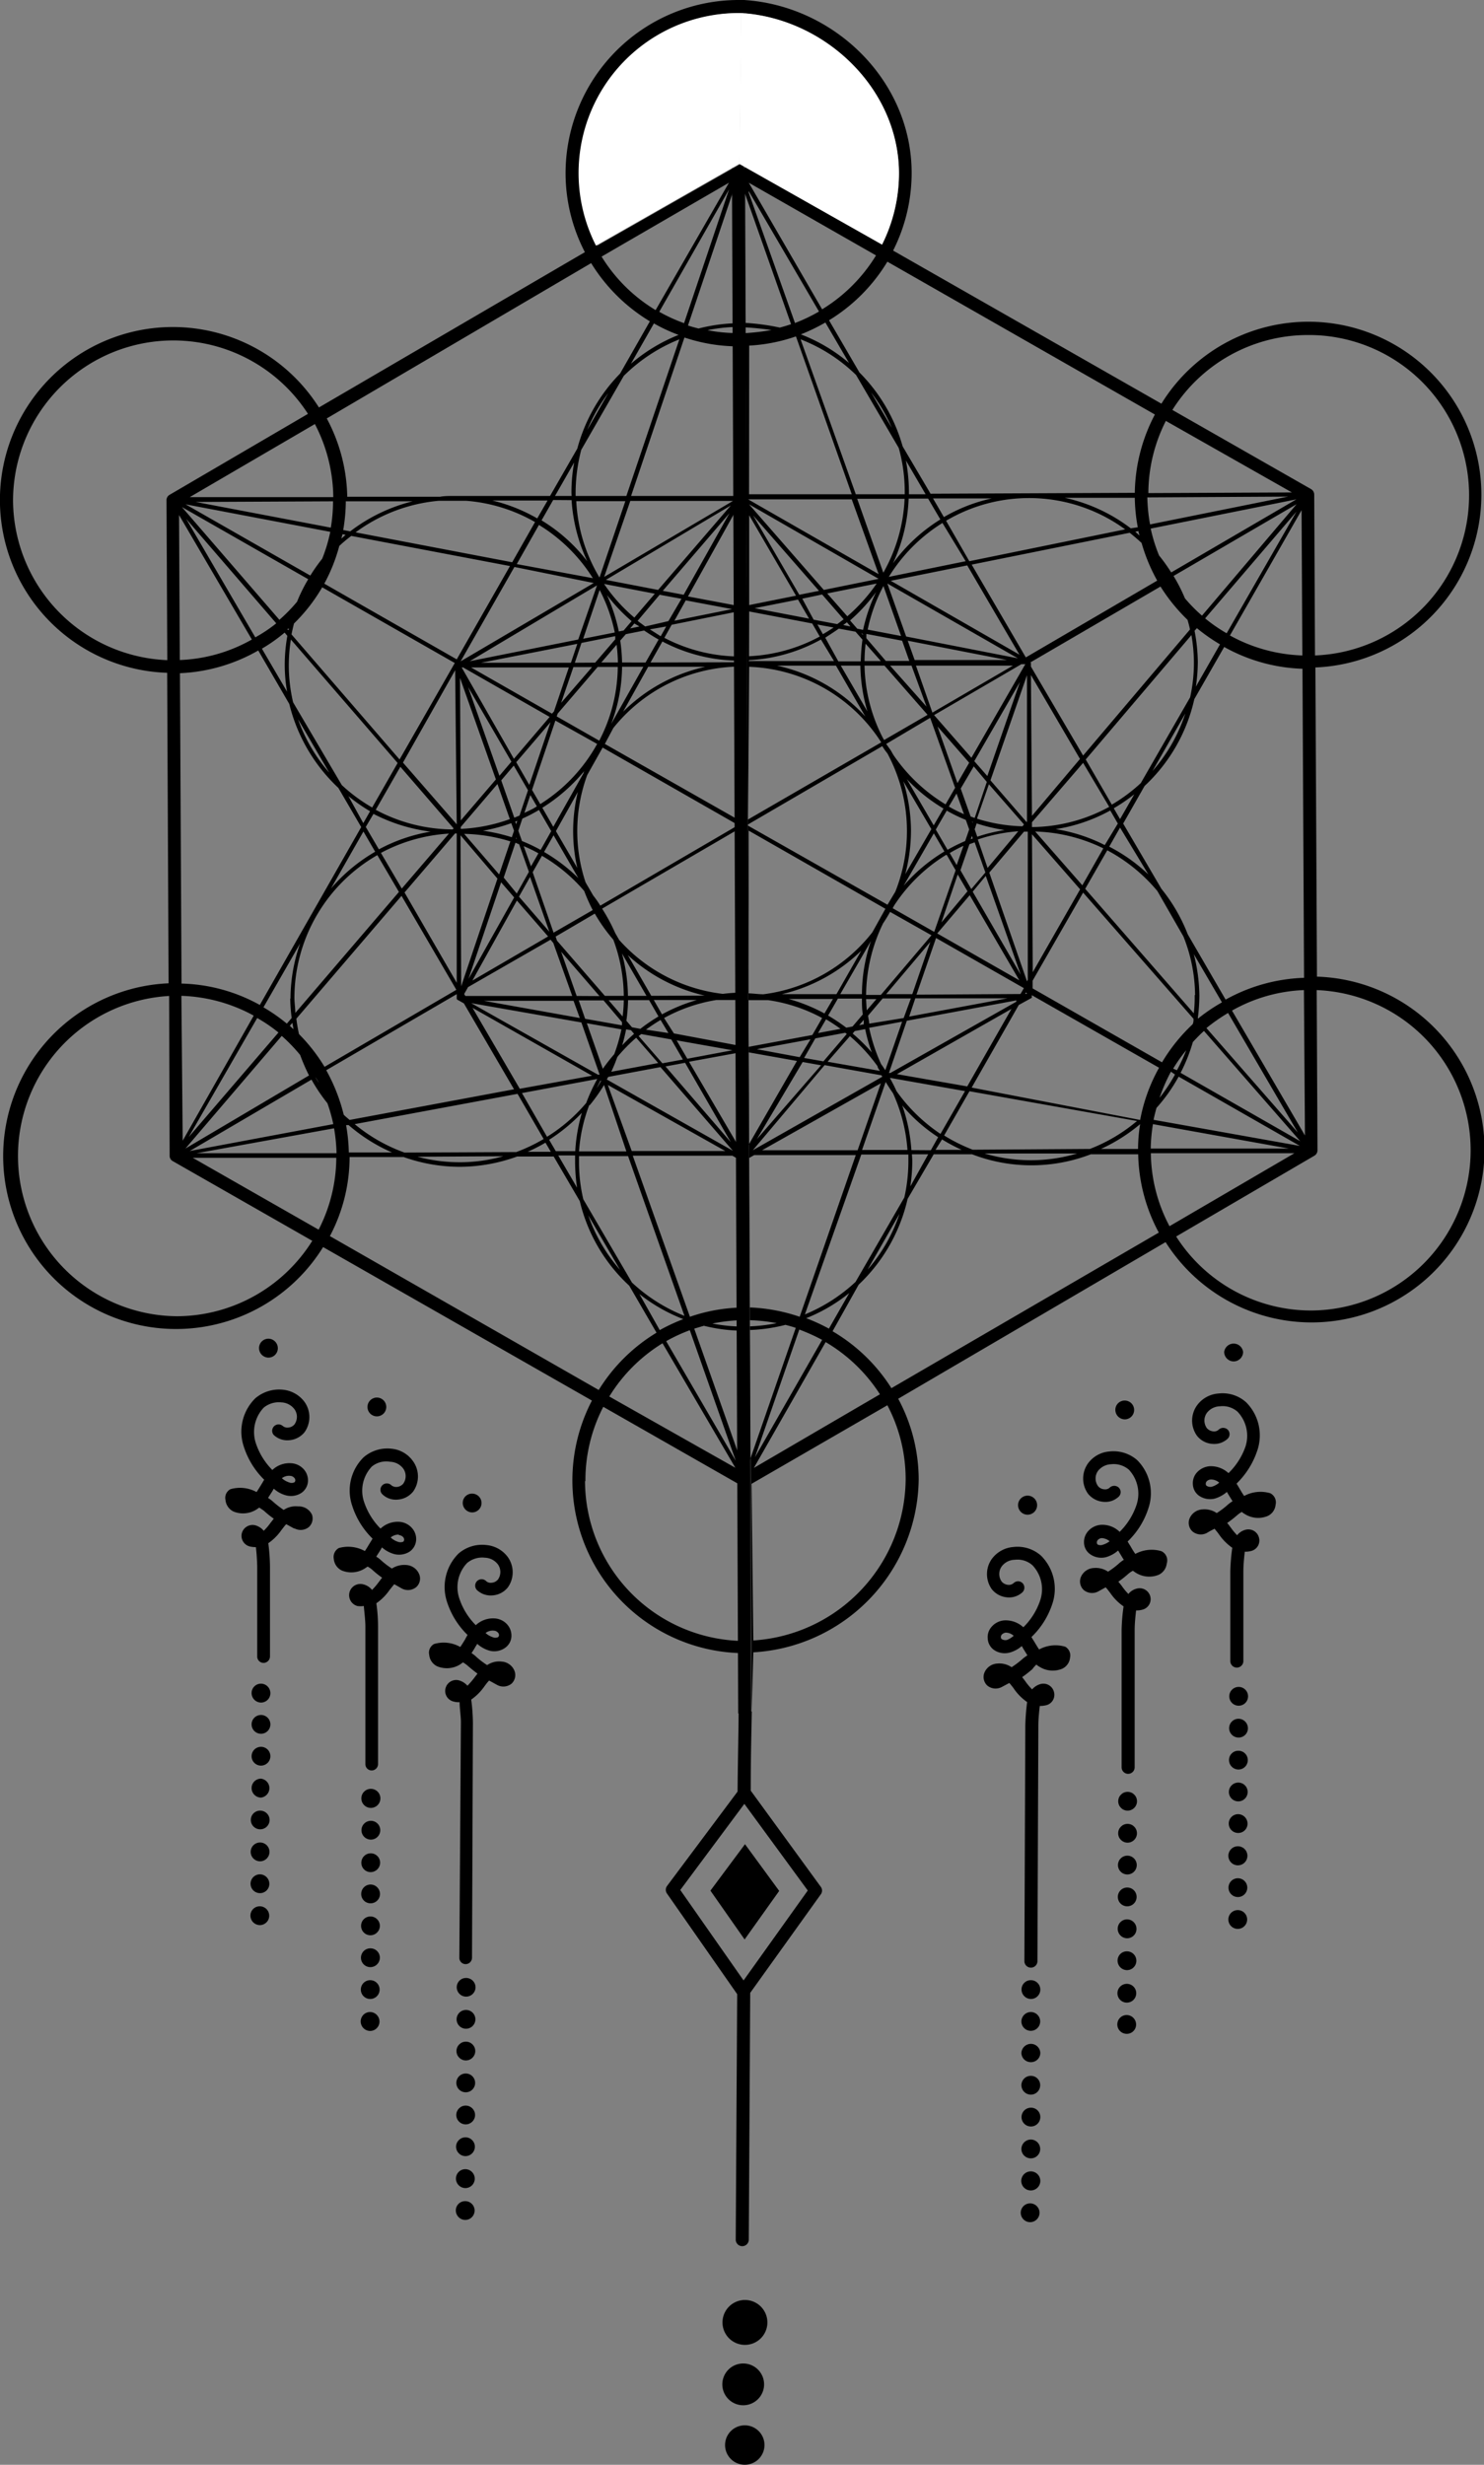 <svg xmlns="http://www.w3.org/2000/svg" viewBox="0 0 113.72 188.85"><rect x="0" y="0" width="113.72" height="188.85" fill="#808080" stroke="none"/><defs><style>.cls-1{stroke:#000;stroke-miterlimit:10;}.cls-2{fill:#fff;}</style></defs><g id="Layer_2" data-name="Layer 2"><g id="Layer_11" data-name="Layer 11"><path d="M56.81,185.85a1.51,1.51,0,1,0,1.75,1.23A1.51,1.51,0,0,0,56.81,185.85Z"/><path d="M56.69,181.11a1.6,1.6,0,1,0,1.84,1.31A1.6,1.6,0,0,0,56.69,181.11Z"/><path d="M56.78,176.25a1.72,1.72,0,1,0,2,1.4A1.72,1.72,0,0,0,56.78,176.25Z"/><path d="M57.07,0l-.53,0a13.28,13.28,0,0,0-13.2,13.32,13.14,13.14,0,0,0,1.48,6L24.44,31.22A13.25,13.25,0,1,0,12.81,51.55l.11,23.79A13.25,13.25,0,1,0,24.76,95.55l20.6,11.76a13.24,13.24,0,0,0,11.35,19.35l-.11,4.47m1,0,.13-4.53a13.44,13.44,0,0,0,12.67-13.26,13.11,13.11,0,0,0-1.57-6.17l20.49-12a13.25,13.25,0,1,0,11.6-20.34l-.12-23.69A13.25,13.25,0,1,0,89,30.93L68.44,19.2a13.21,13.21,0,0,0,1.42-6C69.83,6.17,63.94.43,57,0M56.6,131.13c0,1.34-.05,3.17-.08,6.14l-5.41,7.24a.5.5,0,0,0,0,.57l5.38,7.71-.11,18.81a.49.49,0,0,0,1,0l.11-18.91,5.41-7.55a.48.48,0,0,0,0-.57l-5.37-7.37c0-2.93.06-4.74.08-6.07m4.29,13.72-4.92,6.89-4.85-6.93,4.91-6.6ZM100.15,25.67a12.28,12.28,0,0,1,.62,24.55l-.06-12.33a.5.5,0,0,0-.25-.42L89.84,31.41A12.27,12.27,0,0,1,100.15,25.67ZM74.54,88.09A13.06,13.06,0,0,1,72.35,87l1.94-3.39,12.84,2.28a12.63,12.63,0,0,1-3.61,2.14Zm8,.29a12.46,12.46,0,0,1-7.09,0Zm-12.7.06h1.29L69.76,90.9A13.84,13.84,0,0,0,69.91,89C69.91,88.78,69.89,88.61,69.88,88.44Zm0-.32a12.91,12.91,0,0,0-.7-3.42,12.49,12.49,0,0,0,2.75,2.43l-.56,1Zm-4.28,10.1a12.88,12.88,0,0,1-3.88,2.49L66,88.46l3.61,0c0,.18,0,.35,0,.52a12.64,12.64,0,0,1-.31,2.77ZM68.93,93a12.5,12.5,0,0,1-2.44,4.27Zm-18.16,9.92,5.58,9.54L46.69,107A12.37,12.37,0,0,1,50.77,102.92Zm-.21-1L49,99.15a12.85,12.85,0,0,0,3.36,1.92A14.06,14.06,0,0,0,50.56,101.91Zm.49.84a12.36,12.36,0,0,1,1.81-.84l3.52,10Zm-2.61-4.47-3.74-6.4a12.26,12.26,0,0,1-.33-2.8c0-.17,0-.34,0-.51l3.76,0,4.32,12.24A12.84,12.84,0,0,1,48.44,98.28Zm-.93-1a12.63,12.63,0,0,1-2.43-4.17ZM44.22,91l-1.44-2.47h1.29c0,.17,0,.34,0,.52A14,14,0,0,0,44.22,91Zm-.14-2.8H42.59l-.51-.87a13.49,13.49,0,0,0,2.51-2.07A12.93,12.93,0,0,0,44.08,88.24ZM31,88.31a12.68,12.68,0,0,1-3.82-2.18l12.48-2.32,2,3.46a13,13,0,0,1-2.1,1Zm7.56.28a12.17,12.17,0,0,1-3.26.46A12.58,12.58,0,0,1,32,88.63ZM43.8,38H42.53L44,35.43a12.56,12.56,0,0,0-.21,2.31C43.79,37.83,43.8,37.91,43.8,38Zm0,.32A13,13,0,0,0,45,43a12.77,12.77,0,0,0-3.5-3.13l.89-1.56Zm4-9.52A12.74,12.74,0,0,1,52.06,26L48,38l-3.89,0c0-.09,0-.17,0-.26a13.09,13.09,0,0,1,.43-3.27ZM45,32.94a13.11,13.11,0,0,1,1.61-2.82ZM65.6,28.73l3.27,5.59a12.35,12.35,0,0,1,.46,3.3c0,.08,0,.17,0,.25l-3.75,0L61.35,26A12.61,12.61,0,0,1,65.6,28.73Zm-4.23-3.11a14.17,14.17,0,0,0,1.88-.91l1.81,3.1A12.74,12.74,0,0,0,61.37,25.62Zm5.39,4.46a12.57,12.57,0,0,1,1.58,2.7Zm2.66,5.2,1.51,2.59H69.65c0-.08,0-.17,0-.26A12.87,12.87,0,0,0,69.42,35.28Zm.21,2.92h1.49l.94,1.6a12.93,12.93,0,0,0-3.63,3.36A12.87,12.87,0,0,0,69.63,38.2ZM91.54,48.33l.18-.2a13.69,13.69,0,0,0,1.77,1.24l-1.85,3.24a13.17,13.17,0,0,0,.15-1.9A13.34,13.34,0,0,0,91.54,48.33Zm.81-.95,7-8.18L94,48.52A11.6,11.6,0,0,1,92.35,47.38Zm-.24-.21a11.75,11.75,0,0,1-1.31-1.33,12.49,12.49,0,0,0-.87-1.71l9.43-5.5Zm-.63.74,0,0s0,0,0,0ZM87.42,60a12.79,12.79,0,0,1-2.22,1.65l-2-3.46,8.1-9.53a12.6,12.6,0,0,1,.19,2.05,12.25,12.25,0,0,1-.29,2.72Zm3.41-5.33a12.58,12.58,0,0,1-2.51,4.4Zm1,23.37L91.79,78a13.79,13.79,0,0,0,.12-1.72,13.33,13.33,0,0,0-.43-3.18l2.16,3.7A13.4,13.4,0,0,0,91.86,78Zm2.27-.44,5.35,9.17-7-8A13.44,13.44,0,0,1,94.13,77.6Zm-2.55-1.36a10.76,10.76,0,0,1-.07,1.4L83.16,68.1l1.69-2.95a12.89,12.89,0,0,1,3.84,3.12l2,3.49A12.36,12.36,0,0,1,91.58,76.24ZM89.9,81.88a11.65,11.65,0,0,1,1-1.41A12.14,12.14,0,0,1,90.19,82Zm.14.45a12.48,12.48,0,0,1-1.18,1.78,13.26,13.26,0,0,1,.87-2Zm-1-.94-9.91-5.66v-.59L83,68.39l8.46,9.67c0,.14,0,.28-.07.42A13.43,13.43,0,0,0,89.05,81.39ZM79.33,63.71A12.69,12.69,0,0,1,84.55,65l-1.61,2.83Zm3.44,4.43-3.63,6.35-.06-10.57ZM80.9,63.53a12.71,12.71,0,0,0,4.18-1.43l.58,1-1,1.65A12.65,12.65,0,0,0,80.9,63.53Zm-1.82-.16V63L83,58.45l2,3.37A12.52,12.52,0,0,1,79.08,63.37Zm0-.86L79,51.72l3.76,6.43ZM79,51.07v-.3a0,0,0,0,0,0,0s0,0,0,0v0s0,0,0,0l0,0h0l-.07,0,10-5.83A13.6,13.6,0,0,0,91,47.49c.07.24.14.49.19.74L83,57.89Zm6,13.8.83-1.46L88,67A12.87,12.87,0,0,0,85,64.87Zm.35-2.94a14,14,0,0,0,1.57-1.07l-1.09,1.9Zm4.4-18.07a13.33,13.33,0,0,0-.93-1.3,12,12,0,0,1-.64-2.06l11.16-2.24Zm-1.62-3.68a13,13,0,0,1-.21-2.07l10.78-.06Zm.54,4.31L78.61,50.37l-4.15-7.11,12.11-2.44c.31.25.62.51.91.78A13.56,13.56,0,0,0,88.68,44.49ZM75.81,66.86l2.66-3.14.29,0,0,11.35-.06.12Zm2.89,9.29h-.14l.07-.12ZM44.24,66.5,42.6,63.68l1.68-3a12.82,12.82,0,0,0-.36,3.06A12.55,12.55,0,0,0,44.24,66.5Zm.31,11.84,1.4,4-.13,0-9.71-5.48Zm-7.48-1.66,6.88,0L44.43,78Zm9,6.13,0,0c-.11.18-.22.38-.34.56C45.81,83.19,45.91,83,46,82.81Zm-.7-.39-5.54,1-3.62-6.2Zm.4.25a13.36,13.36,0,0,0-.85,1.84,12.65,12.65,0,0,1-3,2.59L40,83.75Zm-.57,2a12.94,12.94,0,0,0,1.09-1.54L48,88.22l-3.63,0A12.4,12.4,0,0,1,45.15,84.68Zm1.24-2.46h0l.09-.14S46.42,82.17,46.39,82.22Zm-.23-.28-1.24-3.53,2.65.47a13,13,0,0,1-.55,1.9A13.91,13.91,0,0,0,46.16,81.94Zm1.14-1a13.41,13.41,0,0,1,1.4-1.42l1.69,1.94-3.6.67A11.51,11.51,0,0,0,47.3,81Zm1-2,.24.28a12.6,12.6,0,0,0-.91.88c.12-.4.22-.81.3-1.22ZM48,78.21a13.65,13.65,0,0,0,.13-1.58h1.61l.72,1.25a13.12,13.12,0,0,0-1.39.95l-.64-.12Zm-.28-.32-1.08-1.25h1.16A10.52,10.52,0,0,1,47.71,77.89Zm-.06.42a2.17,2.17,0,0,1,0,.25l-2.82-.5-.49-1.41h1.9Zm-3.47-2L43,72.92l2.94,3.4Zm-.34,0-8.19,0-.09-.15.3-.53L42.19,72l.21.25ZM50.43,45.2l-4-.77L56,38.73Zm5.47-5.88-3.51,6.25-1.6-.3Zm-7.29,8a12.67,12.67,0,0,1-2.32-2.58l3.89.75Zm0,.45L49,48l-.71.15ZM36,50.66l9.75-5.81L44.31,49Zm8.24-1.33-.49,1.45-6.89,0Zm-4.87,9.33,1.09,1.89-.65,1.94-.4.16-1-2.86Zm-1.1.78-2.4-6.8,3.32,5.72Zm1.51,5.25.75,2.11-.93,1.66-1-1.22.9-2.67Zm-.23-.43,0-.11.05.15Zm0-1.11-.07-.2a.76.76,0,0,0,.16-.06Zm-.16.5-.17.5a13.39,13.39,0,0,0-2.21-.5,13.08,13.08,0,0,0,2.17-.58Zm-.28.81L38.25,67l-2.68-3.11A12.79,12.79,0,0,1,39.09,64.46Zm-.71,3.14,1,1.16L35.9,75ZM39.61,69,42,71.75l-5.8,3.38Zm.16-.3.85-1.51,1.48,4.2Zm.36-3.87a10.73,10.73,0,0,1,1.13.55l-.57,1ZM40,64.44l-.28-.79.31-.93a11.74,11.74,0,0,0,1.27-.66l.94,1.62-.81,1.44A12.47,12.47,0,0,0,40,64.44Zm.18-2.15.46-1.37.5.86C40.82,62,40.5,62.13,40.17,62.29Zm.38-2.15-1-1.74,2.63-3.07Zm-1.18-2-4-7h.11l6.63,3.79Zm6.57-12.94a12.53,12.53,0,0,1,1.16,3.26l-2.42.48Zm.35-1,2-5.82,7.87,0Zm-.36.05a12.57,12.57,0,0,1-1.78-5.85l3.76,0Zm-.44.42L35.3,50.67l4.12-7.23Zm-5.9-1.45,1.7-3a12.68,12.68,0,0,1,4.13,4.08ZM38,59.72l-2.69,3.14-.06-10.92Zm.12.35.95,2.69a12.63,12.63,0,0,1-3.76.75v-.15Zm0,7.25-2.78,8.25L35.29,64Zm2.7-.49.71-1.26a12.54,12.54,0,0,1,3.24,2.7,12.72,12.72,0,0,0,.65,1.46l-3,1.73Zm.87-1.55L42.42,64l1.9,3.28A13.13,13.13,0,0,0,41.7,65.28Zm.71-1.93-.84-1.46a13.25,13.25,0,0,0,3.21-2.81.85.85,0,0,0-.06.17Zm-1-1.74-.63-1.09,1.79-5.31L45.76,57A12.65,12.65,0,0,1,41.4,61.61Zm1.05-7.1-.15.17-6.2-3.54,7.49,0Zm1.49-3.4h1.43L43,53.85Zm.11-.33.51-1.52,2.59-.52a2,2,0,0,0,0,.24l-1.54,1.79Zm3.2-1.38a12.26,12.26,0,0,1,.1,1.36H46.08Zm-.74-3.81a13,13,0,0,0,1.89,2l-.61.72-.37.07A13,13,0,0,0,46.51,45.59Zm1.45,3,1.4-.28c.36.24.73.48,1.11.69l-1,1.76H47.67a13.28,13.28,0,0,0-.14-1.68Zm1.84-.37L51.05,48l-.42.75ZM49.44,48l-.58-.43,1.69-2,1.67.31-1,1.71Zm3.11-2,3.55.67-4.42.89Zm.17-.3,4-7.18.27.46v7.51h-.07Zm4.09-7.7s-.07,0-.1,0l-8.35,0,4.09-12.14a13.1,13.1,0,0,0,4.22.68l.37,0,0,11.43Zm8.88,10.17-.55-.63a13.41,13.41,0,0,0,2-2.18,12.52,12.52,0,0,0-1,2.9Zm.43.41a.17.17,0,0,1,0,.07L66,48.5Zm6.43,13.53a11.56,11.56,0,0,0,1.46.71l.26.73-.31.89a14.11,14.11,0,0,0-1.35.67l-.9-1.55Zm-1,1.13-2.06-3.54a13,13,0,0,0,2.81,2.25Zm2.93.8.06.2-.15.06Zm0-1.07.06,0,0,.07Zm.21,1.57.82,2.31-1.08,1.27-.83-1.44.69-2Zm0-1,.15-.45a13.18,13.18,0,0,0,2.15.51,12.37,12.37,0,0,0-2.1.51Zm0-.87-.31-.11-.76-2.14,1-1.7,1,1.19ZM73.37,60l-1.53-4.34,2.43,2.78Zm.5,2.38a11.41,11.41,0,0,1-1.16-.58l.59-1Zm-.05,2.46-.51,1.44-.53-.92A11.2,11.2,0,0,1,73.82,64.81ZM73.39,67l.75,1.29-2,2.39Zm.92,1.59,3.8,6.52-6.29-3.59Zm.23-.27,1-1.21,2.68,7.57Zm.39-4a12.64,12.64,0,0,1,3.1-.63L75.68,66.5Zm-.05-1.64.9-2.59,2.69,3.08-.12.14A12.52,12.52,0,0,1,74.88,62.73Zm.78-3.22-1-1.14,3.5-6.07Zm-1.22-1.4-2.86-3.27,6.69-3.9h.3Zm-5-9.29L68,44.71l10,5.73Zm7.72,1.8-7.07,0-.53-1.48ZM68.26,44.5l5.86-1.18,4,6.84Zm-.15-.3a12.67,12.67,0,0,1,4.11-4.13L74,43Zm-.42-.32-2-5.66,3.63,0A12.57,12.57,0,0,1,67.69,43.88Zm0,1,1.36,3.85-2.56-.49A12.46,12.46,0,0,1,67.7,44.9ZM65.17,48l-.55-.11.28-.21Zm-1.78-2.53,3.79-.76a13.12,13.12,0,0,1-2.25,2.51Zm2.94,3.85,1.17,1.33H66.25A11.9,11.9,0,0,1,66.33,49.33Zm.06-.42c0-.11,0-.22,0-.33l2.74.52.55,1.55h-1.8ZM69.85,51,71,54.14,68.21,51Zm.34,0,7.43,0-6.17,3.6Zm3,9.36-.73,1.27a12.91,12.91,0,0,1-4-3.79l-.2-.35,0,0L67.91,57l3.37-2Zm-1.82,3.17-2,3.45a13.2,13.2,0,0,0,.44-3.35,13,13,0,0,0-.59-3.77Zm.19.32.81,1.39a12.9,12.9,0,0,0-3.12,2.62Zm1,1.67.67,1.16-1.64,4.72-3.18-1.81.09-.18A12.68,12.68,0,0,1,72.5,65.5Zm-1.18,6.14-3.88,4.57H66.37a12.74,12.74,0,0,1,1.3-5.48c.19-.28.37-.58.54-.88Zm-9.87,9.71,1.41.25L58,87.28ZM61.28,81,58,80.39l4.11-.76Zm.34.06.86-1.5,2.29-.43.12.09-1.79,2.1Zm5.18-.43a13.23,13.23,0,0,0-1.46-1.44L65.5,79l.8-.15A12,12,0,0,0,66.8,80.62Zm-.43-4.08h.79l-.74.86C66.4,77.12,66.38,76.83,66.37,76.54Zm-.53,2,.35-.41c0,.11,0,.23,0,.34Zm-.51.1-.48.09a14,14,0,0,0-1.39-.93l.75-1.3h1.84c0,.41,0,.82.07,1.21Zm-2.15-1a13,13,0,0,0-2.75-1.11l3.4,0Zm.12.45a13.26,13.26,0,0,1,1.11.73l-1.72.32Zm1.83,1.29a12.9,12.9,0,0,1,2.12,2.31c0,.12.11.23.17.35l-4-.7Zm1.48-.64,2.52-.47L67.84,82c-.1-.16-.21-.32-.32-.47A13.12,13.12,0,0,1,66.61,78.78Zm0-.32c0-.2-.07-.4-.09-.61l1.12-1.32h2.16L69.25,78Zm3.53-1.94,7.06,0-7.53,1.4Zm-.23-.32h-2l3.38-4Zm-3.81,0H64.39l2.35-4.07A12.73,12.73,0,0,0,66.05,76.22Zm-2,0-4.18,0A12.93,12.93,0,0,0,66,72.84ZM63,78l-.75,1.3-5,.93v-3.6h1.61A12.32,12.32,0,0,1,63,78ZM57,25.52l-.38,0a11.91,11.91,0,0,1-2.4-.22,11.92,11.92,0,0,1,2.4-.25l.38,0Zm.26,55.09,3.81.68-3.82,6.63Zm5.93,1,4.36.78.06.11-9.92,5.63h0ZM67.5,83l-1.78,5.13-7.32,0Zm.37-.1c.18.29.36.58.56.86a12.62,12.62,0,0,1,1.11,4.35l-3.48,0Zm.33-.3.09,0,5.66,1-1.88,3.28A13,13,0,0,1,68.7,83.6C68.55,83.26,68.38,82.93,68.2,82.61Zm.53-.3,8.78-5-3.39,5.94Zm-.5-.09-.11,0,1.37-4,8.39-1.56,0,.1Zm2-6,1.5-4.34,6.73,3.84h0l-.26.45ZM78.68,63,75.9,59.79l2.8-8.06,0,11.16ZM87,40.74l.24-.05c0,.11.06.22.08.34Zm-.35-.26a12.83,12.83,0,0,0-5.06-2.34l5.37,0a13,13,0,0,0,.23,2.26Zm-.43.08L74.28,43,72.5,39.9a12.49,12.49,0,0,1,13.72.66Zm-13.89-.94-.83-1.43,4.49,0A12.67,12.67,0,0,0,72.33,39.62Zm-5,4.37-10-5.73,7.94,0Zm0,.36-4.2.85-5.73-6.56Zm-4.57.92-1.51.3-3.54-6.08ZM62,47.4l-4.17-.8,3.32-.66Zm-.52-1.53L63,45.55l1.65,1.9-.49.37-1.81-.34Zm2.4,2.21c-.27.18-.54.35-.82.51l-.42-.74Zm.43.09,1.25.23.53.61a15.26,15.26,0,0,0-.13,1.66H64.24l-1-1.81C63.56,48.65,63.92,48.42,64.27,48.17Zm2,6.73A12.86,12.86,0,0,0,59.54,51l4.52,0ZM64.43,51h1.5a13.13,13.13,0,0,0,.54,3.51Zm1.82,0h1.53l3.3,3.77L67.75,56.7l-.12-.21A12.56,12.56,0,0,1,66.25,51ZM68,57.72a12.57,12.57,0,0,1,.61,10.6l-.6,1L57.32,63.26v-.09l10.29-6C67.72,57.35,67.84,57.53,68,57.72Zm-.15,11.91-1,1.8a12.61,12.61,0,0,1-8.35,4.75c-.37,0-.75-.06-1.13-.07l0-12.47ZM57,24.76l-.38,0a13.08,13.08,0,0,0-3.09.41c-.28-.07-.54-.14-.81-.23l3.82-11.35h.05l.42,1.2Zm-4.58,0a12.15,12.15,0,0,1-1.9-.87l5.35-9.38Zm-2.18-1a12.3,12.3,0,0,1-4.14-4.1L55.86,14ZM52,25.66a13,13,0,0,0-3.65,2.21l1.76-3.09A12.45,12.45,0,0,0,52,25.66ZM41.17,39.72a12.89,12.89,0,0,0-3.44-1.37l4.23,0ZM41,40l-1.75,3.08-12-2.29a12.6,12.6,0,0,1,6.37-2.42h2.1A12.52,12.52,0,0,1,41,40Zm-14.17.71-.53-.1a13.33,13.33,0,0,0,.2-2.2l5.12,0A13,13,0,0,0,26.84,40.71Zm-.35.27-.31.28c0-.11.06-.22.08-.33Zm.43.08,12.17,2.31L35,50.52l-10.15-5.8A13.06,13.06,0,0,0,26,41.83,10.92,10.92,0,0,1,26.92,41.06Zm-4,38.16a11.43,11.43,0,0,1-.2-1.17l8.06-9.41,4.2,7.2-10.1,5.9A13.4,13.4,0,0,0,22.9,79.22Zm1.57,3.83-.32-.52,0,0C24.29,82.68,24.38,82.86,24.47,83.05ZM24,82.23h0L24,82.12Zm-1.76-5.72A13.57,13.57,0,0,0,22.35,78l-.37.43a13.31,13.31,0,0,0-1.79-1.25L23,72.28A12.9,12.9,0,0,0,22.26,76.51Zm.23,2.33-.26-.24.19-.23C22.44,78.53,22.46,78.69,22.49,78.84Zm-1.14.28-6.87,8L19.71,78A11.7,11.7,0,0,1,21.35,79.12Zm7.58-13.61,1.66,2.83-7.94,9.27c0-.36-.06-.73-.07-1.1A12.64,12.64,0,0,1,28.93,65.51Zm-6.45-11.7A12.51,12.51,0,0,1,22.13,51a12.9,12.9,0,0,1,.16-2l8.18,9.46-1.95,3.41a12.63,12.63,0,0,1-2.33-1.72Zm2.77,5.39a12.62,12.62,0,0,1-2.39-4.09Zm9.17,4.67-3.61,4.21-1.6-2.73A12.61,12.61,0,0,1,34.42,63.87Zm-5.37,1.2-1-1.71.59-1A13.13,13.13,0,0,0,33,63.72,12.71,12.71,0,0,0,29.05,65.07Zm-.25-3,1.9-3.32,4.08,4.72-.07.08A12.57,12.57,0,0,1,28.8,62.05Zm1.84-3.88-8.28-9.58c.05-.28.12-.56.19-.84A13,13,0,0,0,24.69,45l10.16,5.8Zm-2.28,4-.5.88L26.7,61A13.4,13.4,0,0,0,28.36,62.16Zm.41,3.07a13,13,0,0,0-3.39,2.82l2.49-4.37ZM31,68.38l3.87-4.52H35L35,75.3Zm-.12-9.95,4-7.08L35,63.16Zm-5.52-18L15,38.46l10.52-.05A12.24,12.24,0,0,1,25.35,40.43Zm-.05.32a12,12,0,0,1-.62,2.06,13,13,0,0,0-.91,1.29l-9.56-5.46Zm-1.69,3.63a12.12,12.12,0,0,0-.86,1.73,12.57,12.57,0,0,1-1.35,1.38l-7.47-8.64Zm-1.49,3.77a.79.79,0,0,0,0,.13L22,48.22ZM22,53l-1.93-3.3a12.42,12.42,0,0,0,1.74-1.23l.21.25a12.46,12.46,0,0,0-.2,2.3A11.85,11.85,0,0,0,22,53Zm-2.42-4.14-5.31-9.1,6.9,8A11.09,11.09,0,0,1,19.57,48.83ZM19.3,49a12.07,12.07,0,0,1-5.52,1.57l-.06-11.11Zm.49.84,2.38,4.1a13.08,13.08,0,0,0,3.76,6.43l1.75,3L19.91,77a13,13,0,0,0-6-1.64l-.12-23.78A13.18,13.18,0,0,0,19.79,49.84Zm-.36,28L14,87.4,13.9,76.3A12.3,12.3,0,0,1,19.43,77.81Zm2.16,1.53A12.76,12.76,0,0,1,23,80.83a14.58,14.58,0,0,0,.68,1.57L14.21,88Zm2.28,3.35a13,13,0,0,0,1.22,1.81,12.21,12.21,0,0,1,.45,1.6l-11,2.06Zm1.73,3.73a13.29,13.29,0,0,1,.19,1.91l-10.73,0ZM25,82l10-5.83v.35s0,0,0,0,0,0,0,0a.15.15,0,0,0,.11.11l.44.25,3.84,6.58-12.6,2.35c-.15-.13-.31-.26-.45-.4A13.78,13.78,0,0,0,25,82Zm1.71,4.2a12.93,12.93,0,0,0,3.33,2.1l-3.31,0a13.1,13.1,0,0,0-.21-2.09ZM41.8,87.55l.41.7H40.44A13.49,13.49,0,0,0,41.8,87.55Zm4.78-4.42,9,5.06-7.17,0Zm-.08-.42.11-.2,4-.75,5.55,6.41Zm4.5-1,1.5-.28L56,87.51Zm.85-2,4.28.76-3.46.65Zm.48,1.47-1.57.29-1.82-2.09.2-.15,2.3.41ZM49.5,78.89c.36-.26.73-.51,1.12-.74l.6,1Zm.6-2.27,3.3,0a13,13,0,0,0-2.67,1.1Zm-.19-.32-1.8-3.12A12.93,12.93,0,0,0,54,76.28Zm-.37,0H48.12a12.88,12.88,0,0,0-.46-3.25Zm-1.74,0H46.35l-3.67-4.23-.1-.31,3-1.76A12.76,12.76,0,0,0,47,72,12.61,12.61,0,0,1,47.8,76.31ZM45.45,68.6l-.58-1A12.45,12.45,0,0,1,45,59.38l1.18-2.1,10.39,5.94L46,69.39C45.84,69.12,45.65,68.86,45.45,68.6Zm.47-11.85-3.26-1.86.08-.22L45.8,51.1h1.54A12.42,12.42,0,0,1,45.92,56.75Zm1.75-5.66H49.3l-2.46,4.37A12.65,12.65,0,0,0,47.67,51.09Zm2,0,4.37,0a12.9,12.9,0,0,0-6.29,3.44Zm.18-.33.91-1.61a12.74,12.74,0,0,0,6,1.47H57v.12Zm6.94-.46a12.53,12.53,0,0,1-5.88-1.43l.56-1,5.47-1.1.07,0v3.49Zm.48,50.85a12.71,12.71,0,0,1,2.25.23,12.7,12.7,0,0,1-2.25.25Zm0-1V88.8l.53-.3,7.78,0-4.3,12.39A13.39,13.39,0,0,0,57.28,100.17ZM63,102.66l-5.15,9,3.4-9.79A13.71,13.71,0,0,1,63,102.66Zm.27.17a12.43,12.43,0,0,1,4.16,4l-9.66,5.64ZM61.78,101a12.82,12.82,0,0,0,3.3-1.93l-1.56,2.73A13.69,13.69,0,0,0,61.78,101ZM72.19,87.3a13.44,13.44,0,0,0,1.5.8h-2Zm15.18-1.17a11.88,11.88,0,0,0-.16,1.9l-2.84,0A13.22,13.22,0,0,0,87.37,86.13Zm-12.91-2.8L78.07,77l1-.55h0l0,0s0,0,0,0,0,0,0,0,0,0,0,0v-.2l9.75,5.56a13.09,13.09,0,0,0-1.45,4h0Zm13.89,2.8L98.76,88,88.18,88A13.16,13.16,0,0,1,88.35,86.13Zm.05-.33c.06-.31.14-.61.22-.91a12.7,12.7,0,0,0,1.7-2.4l9.29,5.31Zm2.07-3.6a13,13,0,0,0,.94-2.36c.27-.29.55-.58.85-.85l7.38,8.45Zm3.94-4.77a12.11,12.11,0,0,1,5.51-1.57L100,87Zm-.49-.84-2.9-5A13,13,0,0,0,89,68.1l-2.93-5,1.64-2.88a12.92,12.92,0,0,0,3.81-6.65l2.29-4a13.14,13.14,0,0,0,6,1.67l.12,23.68A13.23,13.23,0,0,0,93.92,76.59Zm.33-27.9,5.49-9.6.06,11.13A12.28,12.28,0,0,1,94.25,48.69ZM89.34,32.25,99,37.73l-11,.05A12.28,12.28,0,0,1,89.34,32.25Zm-.84-.49a13.22,13.22,0,0,0-1.54,6l-15.65.07L69.17,34.2a13,13,0,0,0-3.31-5.66l-2.33-4A13.33,13.33,0,0,0,68,20.05ZM67.13,19.57A12.42,12.42,0,0,1,63,23.7L57.38,14Zm-9.76-4.93,5.39,9.23a13,13,0,0,1-1.84.88l-3.55-10Zm-.35,0,3.6,10.2c-.29.1-.57.18-.86.26a17.55,17.55,0,0,0-2.82-.37ZM57,25.08a21.13,21.13,0,0,1,2.12.21,18.4,18.4,0,0,1-2.11.24Zm.41,1.4a13,13,0,0,0,3.54-.69l.05,0,4.27,12.08-7.87,0Zm0,13,3.59,6.16-3.59.72Zm0,7.37,4.83.92.58,1a12.62,12.62,0,0,1-5.42,1.51Zm0,3.73A12.72,12.72,0,0,0,62.91,49l1,1.65-6.54,0Zm0,.51a12.56,12.56,0,0,1,10.12,5.79L57.32,62.79Zm-.64-38.54-11,6.27A12.27,12.27,0,0,1,56.54,1h.28M45.3,20.16a13.42,13.42,0,0,0,4.5,4.46l-2.28,4a13,13,0,0,0-3.28,5.75L42.15,38l-6.42,0c-.35,0-.7,0-1,0s-.7,0-1,.06l-7.12,0a13.18,13.18,0,0,0-1.57-6ZM25.54,38.09l-11,0,9.59-5.6A12.36,12.36,0,0,1,25.54,38.09ZM1,38.38A12.28,12.28,0,0,1,23.6,31.71L13,37.91a.47.47,0,0,0-.24.42l.06,12.25A12.31,12.31,0,0,1,1,38.38Zm12.6,62.47a12.28,12.28,0,0,1-.64-24.54L13,88.55a.46.46,0,0,0,.25.42l10.68,6.1A12.28,12.28,0,0,1,13.57,100.85Zm10.84-6.62-9.67-5.52,11,0A12.18,12.18,0,0,1,24.41,94.23Zm.84.48a13,13,0,0,0,1.51-6.06l4.14,0a12.89,12.89,0,0,0,4.36.75,13,13,0,0,0,4.34-.79h2.8l2,3.42a12.86,12.86,0,0,0,3.79,6.48l2.09,3.6a13.28,13.28,0,0,0-4.43,4.39Zm19.58,18.77a12.26,12.26,0,0,1,1.37-5.69l10.41,5.94.32,12A12.29,12.29,0,0,1,44.83,113.48Zm12.11-1-3.77-10.68.74-.22a12.72,12.72,0,0,0,3,.38Zm0-10.84a12.47,12.47,0,0,1-2.38-.23,12.48,12.48,0,0,1,2.38-.26Zm0-1.46a12.93,12.93,0,0,0-4.1.71L48.49,88.55l7.63,0,.69.39h0l0,0,0,0h0l0,0h0Zm0-12H56.8l-4-6.83L57,80.58Zm0-8-5.33-1L50.89,78a12.34,12.34,0,0,1,4-1.38h1.55l.45,0H57Zm0-4.13h-.07a12.62,12.62,0,0,0-1.51.1,12.6,12.6,0,0,1-7.94-4.13l-.31-.54a13.61,13.61,0,0,0-1-1.86l10.72-6.25.08,0ZM56.91,63,46.35,57,47,55.78a12.55,12.55,0,0,1,9.76-4.71.83.83,0,0,1,.22,0L57,63Zm.36,38.91a12.77,12.77,0,0,0,2.92-.4c.27.07.53.14.79.23l-3.72,10.72ZM69.4,113.36a12.46,12.46,0,0,1-11.67,12.33l-.14-12L68,107.67A12.13,12.13,0,0,1,69.4,113.36Zm-1.09-7A13.31,13.31,0,0,0,63.8,102l2-3.57a13,13,0,0,0,3.75-6.57l2-3.42h2.94a12.67,12.67,0,0,0,9.1,0h3.63a13.18,13.18,0,0,0,1.58,6Zm19.88-18,11,0-9.57,5.59A12.19,12.19,0,0,1,88.19,88.35Zm12.33,12.05a12.26,12.26,0,0,1-10.39-5.67l10.59-6.19a.48.48,0,0,0,.24-.42l-.06-12.27a12.28,12.28,0,0,1-.38,24.55ZM56.83,1c6.38.41,12,5.74,12.06,12.23a12.28,12.28,0,0,1-1.29,5.51L56.69,12.55Z"/><path d="M29.6,107.8a.72.72,0,1,0-.72.72A.72.72,0,0,0,29.6,107.8Z"/><path d="M28,124.62l0,10.54a.48.48,0,0,0,.48.49.49.49,0,0,0,.49-.49l0-10.54a12.85,12.85,0,0,0-.13-1.78,3.9,3.9,0,0,0,1-1l.24-.3.13-.16.6.34,0,0a1,1,0,0,0,1.09-.12.88.88,0,0,0,.24-.94,1.14,1.14,0,0,0-1-.75,1.77,1.77,0,0,0-1.11.27,6.23,6.23,0,0,1-.87-.67,2,2,0,0,0-.33-.24l.32-.5.12-.21a2.41,2.41,0,0,0,.93.51,1.5,1.5,0,0,0,1.21-.2,1.18,1.18,0,0,0,.48-.87,1.27,1.27,0,0,0-.31-.91,1.41,1.41,0,0,0-1-.49,1.93,1.93,0,0,0-1.42.52,5.24,5.24,0,0,1-1.27-2.07,2.69,2.69,0,0,1,.61-2.69A1.75,1.75,0,0,1,29.9,112a1.31,1.31,0,0,1,1,.52,1,1,0,0,1,0,1.16.73.73,0,0,1-.5.25.6.6,0,0,1-.41-.13.49.49,0,0,0-.69,0,.48.48,0,0,0,0,.69,1.48,1.48,0,0,0,1.15.41,1.67,1.67,0,0,0,1.21-.62,2,2,0,0,0,0-2.31A2.27,2.27,0,0,0,30,111a2.78,2.78,0,0,0-2.14.66,3.58,3.58,0,0,0-.88,3.68,6.13,6.13,0,0,0,1.57,2.55l-.09.15-.15.24c-.12.2-.23.39-.35.56a2.65,2.65,0,0,0-2-.23.79.79,0,0,0-.38.84,1.09,1.09,0,0,0,.61.88,1.93,1.93,0,0,0,1.74-.14l.24-.16a1.83,1.83,0,0,1,.34.23,7.18,7.18,0,0,0,.77.62l0,0-.25.33a5.35,5.35,0,0,1-.52.61h0a1.22,1.22,0,0,0-.68-.43.86.86,0,0,0-.45,1.66,1.67,1.67,0,0,0,.5,0C27.92,123.57,28,124.13,28,124.62Zm2.58-7a.46.46,0,0,1,.31.15.28.28,0,0,1,.08.21.2.2,0,0,1-.08.15.59.59,0,0,1-.4,0,1.44,1.44,0,0,1-.55-.33A.92.92,0,0,1,30.55,117.58Z"/><path d="M28.43,137.06a.73.73,0,1,0,.72.73A.73.73,0,0,0,28.43,137.06Z"/><path d="M28.42,139.51a.72.72,0,1,0,.72.72A.72.72,0,0,0,28.42,139.51Z"/><path d="M28.41,142a.72.72,0,0,0-.72.72.71.71,0,0,0,.71.72.73.73,0,0,0,.73-.72A.72.72,0,0,0,28.41,142Z"/><path d="M28.4,144.39a.72.72,0,0,0-.72.72.71.71,0,0,0,.71.72.72.72,0,0,0,.73-.71A.73.73,0,0,0,28.4,144.39Z"/><path d="M28.39,146.84a.71.71,0,0,0-.72.71.72.72,0,0,0,.71.73.73.73,0,0,0,.73-.72A.72.72,0,0,0,28.39,146.84Z"/><path d="M28.38,149.28a.72.72,0,0,0,0,1.44.73.73,0,0,0,.73-.72A.72.72,0,0,0,28.38,149.28Z"/><path d="M28.37,151.72a.72.72,0,0,0,0,1.44.72.72,0,1,0,0-1.44Z"/><path d="M29.08,154.89a.73.73,0,0,0-.72-.73.72.72,0,0,0-.72.72.73.73,0,0,0,.72.73A.72.72,0,0,0,29.08,154.89Z"/><path d="M21.29,103.3a.73.73,0,0,0-.72-.73.72.72,0,0,0-.72.72.73.73,0,0,0,.72.73A.72.72,0,0,0,21.29,103.3Z"/><path d="M22.85,115.42a1.65,1.65,0,0,0-1.11.27,7.4,7.4,0,0,1-.87-.68,2.87,2.87,0,0,0-.33-.24l.32-.5.12-.21a2.28,2.28,0,0,0,.93.51,1.47,1.47,0,0,0,1.21-.2,1.17,1.17,0,0,0,.48-.87,1.28,1.28,0,0,0-.31-.91,1.4,1.4,0,0,0-1-.48,1.89,1.89,0,0,0-1.42.52,5.24,5.24,0,0,1-1.27-2.07,2.73,2.73,0,0,1,.6-2.7,1.83,1.83,0,0,1,1.37-.41,1.32,1.32,0,0,1,1,.53,1,1,0,0,1,0,1.15.69.69,0,0,1-.5.25.55.55,0,0,1-.41-.13.49.49,0,0,0-.69.69,1.51,1.51,0,0,0,1.16.41,1.67,1.67,0,0,0,1.21-.62,2,2,0,0,0,0-2.31,2.34,2.34,0,0,0-1.65-.94,2.81,2.81,0,0,0-2.13.66,3.59,3.59,0,0,0-.88,3.69,6.2,6.2,0,0,0,1.57,2.55.8.8,0,0,0-.09.14l-.15.25c-.12.19-.23.38-.35.55a2.64,2.64,0,0,0-2-.22.75.75,0,0,0-.38.83,1.09,1.09,0,0,0,.61.88,1.93,1.93,0,0,0,1.74-.14l.24-.16.34.23a7.18,7.18,0,0,0,.77.62l0,0-.25.32a4.6,4.6,0,0,1-.52.61h0a1.27,1.27,0,0,0-.68-.43.85.85,0,0,0-1,.62.84.84,0,0,0,.58,1,2.07,2.07,0,0,0,.5.06c.05.43.09,1,.1,1.49l0,6.89a.49.49,0,0,0,.49.49.5.5,0,0,0,.49-.49l0-6.9a14.91,14.91,0,0,0-.13-1.78,4,4,0,0,0,1-1l.24-.31.13-.15.6.33.05,0a1,1,0,0,0,1.09-.11.9.9,0,0,0,.24-.94A1.11,1.11,0,0,0,22.85,115.42Zm-.61-2.34a.44.44,0,0,1,.31.15.27.27,0,0,1,.08.2.2.2,0,0,1-.08.15.5.5,0,0,1-.4,0,1.55,1.55,0,0,1-.55-.32A.88.88,0,0,1,22.24,113.08Z"/><path d="M20,129a.72.72,0,0,0-.72.72.73.73,0,0,0,.72.73.72.72,0,0,0,.72-.72A.73.73,0,0,0,20,129Z"/><path d="M20,131.4a.72.72,0,1,0,.72.72A.72.72,0,0,0,20,131.4Z"/><path d="M20,133.84a.72.72,0,1,0,.72.72A.72.72,0,0,0,20,133.84Z"/><path d="M20,136.28a.72.72,0,0,0-.72.72.73.73,0,0,0,.72.73.73.73,0,0,0,0-1.45Z"/><path d="M19.94,138.73a.71.71,0,0,0-.72.71.72.72,0,1,0,1.44,0A.72.72,0,0,0,19.94,138.73Z"/><path d="M19.93,141.17a.72.72,0,1,0,.72.72A.72.72,0,0,0,19.93,141.17Z"/><path d="M19.92,143.61a.72.72,0,0,0,0,1.44.71.71,0,0,0,.72-.71A.73.73,0,0,0,19.92,143.61Z"/><path d="M19.91,146.06a.71.71,0,0,0-.72.71.73.73,0,0,0,.72.73.72.72,0,1,0,0-1.44Z"/><path d="M36.9,115.16a.72.72,0,0,0-.72-.72.71.71,0,0,0-.72.71.73.73,0,0,0,.72.73A.72.72,0,0,0,36.9,115.16Z"/><path d="M35.72,151.55a.71.71,0,0,0-.72.71.72.72,0,1,0,1.44,0A.72.72,0,0,0,35.72,151.55Z"/><path d="M35.71,154a.72.72,0,1,0,.72.72A.72.72,0,0,0,35.71,154Z"/><circle cx="35.7" cy="157.15" r="0.72"/><path d="M35.69,158.87a.72.72,0,0,0-.72.72.72.72,0,1,0,.72-.72Z"/><circle cx="35.68" cy="162.04" r="0.72" transform="translate(-126.79 195.69) rotate(-89.28)"/><circle cx="35.67" cy="164.48" r="0.72"/><path d="M35.66,166.2a.72.72,0,0,0-.72.72.73.73,0,0,0,.72.73.72.72,0,0,0,.72-.72A.73.73,0,0,0,35.66,166.2Z"/><path d="M35.65,168.65a.71.71,0,0,0-.72.71.73.73,0,0,0,.72.73.72.72,0,0,0,0-1.44Z"/><path d="M35.63,125.63c-.12.19-.23.38-.36.56a2.58,2.58,0,0,0-2-.23.75.75,0,0,0-.38.83,1.08,1.08,0,0,0,.61.88,1.93,1.93,0,0,0,1.74-.13l.24-.17a2.5,2.5,0,0,1,.34.24c.31.27.55.46.77.62l0,0-.25.33a6.41,6.41,0,0,1-.52.6h0a1.34,1.34,0,0,0-.68-.42.84.84,0,0,0-1,.62.83.83,0,0,0,.58,1,1.4,1.4,0,0,0,.5.06c0,.44.09,1,.1,1.49L35.2,150a.48.48,0,0,0,.48.49.49.49,0,0,0,.49-.48L36.24,132a14.91,14.91,0,0,0-.13-1.78,4,4,0,0,0,1-1c.08-.1.15-.21.23-.3l.14-.16.6.33,0,0A1,1,0,0,0,39.2,129a.9.9,0,0,0,.24-.94,1.13,1.13,0,0,0-1-.75,1.62,1.62,0,0,0-1.11.27,6.43,6.43,0,0,1-.87-.67,2,2,0,0,0-.33-.25,5.19,5.19,0,0,0,.31-.5,2.39,2.39,0,0,0,.13-.21,2.42,2.42,0,0,0,.93.52,1.44,1.44,0,0,0,1.2-.21,1.14,1.14,0,0,0,.49-.86,1.29,1.29,0,0,0-.31-.92,1.4,1.4,0,0,0-1-.48,1.93,1.93,0,0,0-1.42.52,5.24,5.24,0,0,1-1.27-2.07,2.69,2.69,0,0,1,.6-2.69,1.79,1.79,0,0,1,1.37-.41,1.3,1.3,0,0,1,1,.52,1,1,0,0,1,0,1.15.69.69,0,0,1-.5.25.51.51,0,0,1-.41-.13.49.49,0,0,0-.69.7,1.54,1.54,0,0,0,1.16.4,1.65,1.65,0,0,0,1.2-.62,2,2,0,0,0,0-2.31,2.29,2.29,0,0,0-1.65-.93,2.75,2.75,0,0,0-2.13.65,3.62,3.62,0,0,0-.89,3.69,6.16,6.16,0,0,0,1.58,2.55l-.09.15Zm2.22-.69a.44.44,0,0,1,.31.15.27.27,0,0,1,.08.2.2.2,0,0,1-.08.15.5.5,0,0,1-.4,0,1.55,1.55,0,0,1-.55-.32A.88.88,0,0,1,37.85,124.94Z"/><path d="M86.19,108.75a.72.72,0,0,0,0-1.44.71.71,0,0,0-.72.71A.73.73,0,0,0,86.19,108.75Z"/><path d="M89,118.85a2.63,2.63,0,0,0-2,.21,6,6,0,0,1-.35-.56l-.15-.24-.09-.15A6.1,6.1,0,0,0,88,115.57a3.59,3.59,0,0,0-.85-3.69,2.76,2.76,0,0,0-2.13-.67,2.25,2.25,0,0,0-1.65.92,2,2,0,0,0,0,2.31,1.68,1.68,0,0,0,1.2.63,1.48,1.48,0,0,0,1.16-.4.48.48,0,0,0,0-.69.5.5,0,0,0-.69,0,.5.5,0,0,1-.4.13.66.66,0,0,1-.5-.25,1,1,0,0,1,0-1.16,1.34,1.34,0,0,1,1-.51,1.78,1.78,0,0,1,1.37.42,2.7,2.7,0,0,1,.58,2.7,5.23,5.23,0,0,1-1.29,2.06,1.9,1.9,0,0,0-1.41-.54,1.44,1.44,0,0,0-1,.48,1.25,1.25,0,0,0-.32.91,1.11,1.11,0,0,0,.48.87,1.48,1.48,0,0,0,1.2.22,2.41,2.41,0,0,0,.93-.51,2.39,2.39,0,0,1,.13.21c.1.16.2.34.31.5a2.74,2.74,0,0,0-.34.25,6.21,6.21,0,0,1-.87.66,1.67,1.67,0,0,0-1.1-.28,1.13,1.13,0,0,0-1,.74.9.9,0,0,0,.23.94,1,1,0,0,0,1.09.13l0,0,.6-.33.14.16.23.3a3.86,3.86,0,0,0,1,1,14.9,14.9,0,0,0-.15,1.79l0,10.54a.49.49,0,0,0,1,0l0-10.52c0-.5.06-1.07.11-1.5a1.57,1.57,0,0,0,.49-.06.83.83,0,0,0,.6-1,.84.84,0,0,0-1-.62,1.18,1.18,0,0,0-.68.42h0a4.69,4.69,0,0,1-.51-.62c-.09-.11-.17-.22-.26-.32l0,0a8.33,8.33,0,0,0,.77-.61,1.63,1.63,0,0,1,.35-.23,1.88,1.88,0,0,0,.23.16,1.93,1.93,0,0,0,1.74.15,1.09,1.09,0,0,0,.62-.87A.78.78,0,0,0,89,118.85Zm-4.47-.5a.53.53,0,0,1-.4,0,.2.2,0,0,1-.08-.15.28.28,0,0,1,.08-.21.43.43,0,0,1,.31-.14h0a1,1,0,0,1,.59.24A1.55,1.55,0,0,1,84.53,118.35Z"/><circle cx="86.41" cy="138.01" r="0.72"/><circle cx="86.4" cy="140.46" r="0.72" transform="translate(-54.4 226.3) rotate(-89.77)"/><path d="M86.39,142.18a.72.72,0,1,0,.72.72A.72.72,0,0,0,86.39,142.18Z"/><path d="M86.38,144.62a.72.72,0,1,0,.72.72A.72.72,0,0,0,86.38,144.62Z"/><path d="M86.37,147.06a.72.72,0,0,0-.72.72.73.73,0,0,0,.72.73.72.72,0,0,0,.72-.72A.73.73,0,0,0,86.37,147.06Z"/><path d="M86.36,149.51a.71.71,0,0,0-.72.71.73.73,0,0,0,.72.73.72.72,0,1,0,0-1.44Z"/><path d="M86.35,152a.72.72,0,1,0,.72.72A.72.72,0,0,0,86.35,152Z"/><path d="M86.34,154.39a.72.72,0,0,0,0,1.44.71.71,0,0,0,.72-.71A.73.73,0,0,0,86.34,154.39Z"/><path d="M94.53,104.31a.73.73,0,0,0,.73-.72.73.73,0,0,0-1.45,0A.73.73,0,0,0,94.53,104.31Z"/><path d="M97.34,114.41a2.63,2.63,0,0,0-2,.21c-.12-.17-.23-.36-.35-.56l-.14-.24a1,1,0,0,1-.09-.15,6.27,6.27,0,0,0,1.59-2.54,3.59,3.59,0,0,0-.86-3.69,2.7,2.7,0,0,0-2.12-.67,2.23,2.23,0,0,0-1.65.92,2,2,0,0,0,0,2.31,1.64,1.64,0,0,0,1.2.63,1.51,1.51,0,0,0,1.16-.4.49.49,0,0,0,0-.69.5.5,0,0,0-.69,0,.51.51,0,0,1-.41.13.73.73,0,0,1-.5-.25,1,1,0,0,1,0-1.16,1.29,1.29,0,0,1,1-.51,1.72,1.72,0,0,1,1.36.42,2.68,2.68,0,0,1,.59,2.7,5.25,5.25,0,0,1-1.29,2,2,2,0,0,0-1.42-.53,1.48,1.48,0,0,0-1,.48,1.22,1.22,0,0,0-.31.91,1.13,1.13,0,0,0,.47.87,1.5,1.5,0,0,0,1.21.22,2.54,2.54,0,0,0,.93-.51l.12.21.31.5c-.13.09-.25.17-.33.24a6.41,6.41,0,0,1-.88.67,1.67,1.67,0,0,0-1.1-.28,1.13,1.13,0,0,0-1,.74.9.9,0,0,0,.23.94,1,1,0,0,0,1.1.13l0,0c.23-.14.43-.24.6-.33a1.83,1.83,0,0,1,.13.16,3.4,3.4,0,0,1,.23.3,4.07,4.07,0,0,0,1,1,14.9,14.9,0,0,0-.15,1.79l0,6.89a.49.49,0,0,0,1,0l0-6.88c0-.5.06-1.07.11-1.5a1.63,1.63,0,0,0,.5-.06.82.82,0,0,0,.59-1,.84.84,0,0,0-1-.63,1.22,1.22,0,0,0-.68.43h0a5.44,5.44,0,0,1-.51-.62,3.92,3.92,0,0,0-.25-.32l0,0a8.27,8.27,0,0,0,.78-.61,2.5,2.5,0,0,1,.34-.24,1.31,1.31,0,0,0,.24.17,1.91,1.91,0,0,0,1.73.15,1.05,1.05,0,0,0,.62-.87A.78.78,0,0,0,97.34,114.41Zm-4.47-.5a.51.51,0,0,1-.39-.06.16.16,0,0,1-.08-.14.27.27,0,0,1,.07-.21.45.45,0,0,1,.31-.14h.06a.94.94,0,0,1,.59.24A1.51,1.51,0,0,1,92.87,113.91Z"/><path d="M94.92,129.25a.72.72,0,1,0,.72.72A.72.72,0,0,0,94.92,129.25Z"/><path d="M94.91,131.69a.72.72,0,0,0,0,1.44.71.71,0,0,0,.72-.71A.73.73,0,0,0,94.91,131.69Z"/><path d="M94.9,134.14a.71.71,0,0,0-.72.71.73.73,0,0,0,.72.73.72.72,0,0,0,0-1.44Z"/><path d="M94.89,136.58a.72.72,0,1,0,.72.72A.72.72,0,0,0,94.89,136.58Z"/><path d="M94.88,139a.72.72,0,0,0,0,1.44.71.71,0,0,0,.72-.71A.73.73,0,0,0,94.88,139Z"/><path d="M94.87,141.46a.73.73,0,1,0,.72.73A.73.73,0,0,0,94.87,141.46Z"/><path d="M94.86,143.91a.72.72,0,1,0,.72.72A.72.72,0,0,0,94.86,143.91Z"/><path d="M94.85,146.35a.72.72,0,1,0,.72.72A.72.72,0,0,0,94.85,146.35Z"/><path d="M78.83,116.05a.73.73,0,0,0,0-1.45.73.73,0,1,0,0,1.45Z"/><path d="M79,151.72a.71.71,0,0,0-.72.71.73.73,0,0,0,.72.73.72.72,0,0,0,0-1.44Z"/><path d="M79,154.16a.73.73,0,0,0-.73.72.72.72,0,1,0,.73-.72Z"/><path d="M79,156.6a.73.73,0,0,0-.73.72A.72.72,0,0,0,79,158a.71.71,0,0,0,.72-.71A.72.72,0,0,0,79,156.6Z"/><path d="M79,159.05a.72.72,0,0,0-.73.71.73.73,0,0,0,.72.73.72.72,0,0,0,.72-.72A.71.71,0,0,0,79,159.05Z"/><path d="M79,161.49a.72.72,0,1,0,0,1.44.72.72,0,0,0,.72-.72A.71.71,0,0,0,79,161.49Z"/><path d="M79,163.93a.73.73,0,0,0-.73.72.72.72,0,0,0,.72.72.71.71,0,0,0,.72-.71A.72.72,0,0,0,79,163.93Z"/><path d="M79,166.37a.73.73,0,1,0,.72.73A.73.73,0,0,0,79,166.37Z"/><path d="M78.94,168.82a.72.72,0,1,0,.72.72A.72.72,0,0,0,78.94,168.82Z"/><path d="M79.42,127.54a1.46,1.46,0,0,0,.24.17,1.91,1.91,0,0,0,1.73.15A1.05,1.05,0,0,0,82,127a.77.77,0,0,0-.37-.83,2.63,2.63,0,0,0-2,.21c-.12-.17-.23-.36-.35-.56l-.15-.24-.09-.15a6.2,6.2,0,0,0,1.6-2.54,3.59,3.59,0,0,0-.86-3.69,2.71,2.71,0,0,0-2.13-.67,2.27,2.27,0,0,0-1.65.92,2,2,0,0,0,0,2.31,1.68,1.68,0,0,0,1.2.63,1.51,1.51,0,0,0,1.16-.4.5.5,0,0,0,0-.69.49.49,0,0,0-.69,0,.55.55,0,0,1-.41.13.73.73,0,0,1-.5-.25,1,1,0,0,1,0-1.16,1.27,1.27,0,0,1,1-.51,1.72,1.72,0,0,1,1.36.42,2.67,2.67,0,0,1,.59,2.69,5.21,5.21,0,0,1-1.29,2.06,2,2,0,0,0-1.42-.53,1.42,1.42,0,0,0-1,.48,1.18,1.18,0,0,0-.31.91,1.14,1.14,0,0,0,.47.87,1.46,1.46,0,0,0,1.21.21,2.38,2.38,0,0,0,.93-.5l.12.21.31.5c-.13.09-.25.17-.33.24a7.09,7.09,0,0,1-.88.67,1.67,1.67,0,0,0-1.1-.28,1.13,1.13,0,0,0-1,.74.9.9,0,0,0,.23.94,1,1,0,0,0,1.09.13l0,0,.6-.32a1,1,0,0,1,.14.16,3.4,3.4,0,0,1,.23.3,4,4,0,0,0,1,1,17.3,17.3,0,0,0-.14,1.79l-.07,18.06a.49.49,0,1,0,1,0l.07-18.05c0-.5.06-1.07.11-1.5a2.07,2.07,0,0,0,.5-.06.82.82,0,0,0,.59-1,.84.84,0,0,0-1-.63,1.34,1.34,0,0,0-.68.42h0a4.57,4.57,0,0,1-.51-.61l-.25-.33,0,0a9.8,9.8,0,0,0,.78-.61A2,2,0,0,1,79.42,127.54Zm-2.25-1.89a.54.54,0,0,1-.4-.06.16.16,0,0,1-.07-.15.26.26,0,0,1,.07-.2.51.51,0,0,1,.31-.15h0a.94.94,0,0,1,.6.24A1.68,1.68,0,0,1,77.17,125.65Z"/><polygon points="57.06 148.6 59.71 144.88 57.09 141.3 54.44 144.86 57.06 148.6"/><line class="cls-1" x1="56.59" y1="12.9" x2="57.07" y2="131.28"/><path class="cls-2" d="M56.79,1c6.4.4,12.06,5.74,12.1,12.22a12.23,12.23,0,0,1-1.3,5.52L56.65,12.56Z"/><path class="cls-2" d="M56.67,12.55l-11,6.27A12.26,12.26,0,0,1,56.53,1h.28"/></g></g></svg>
